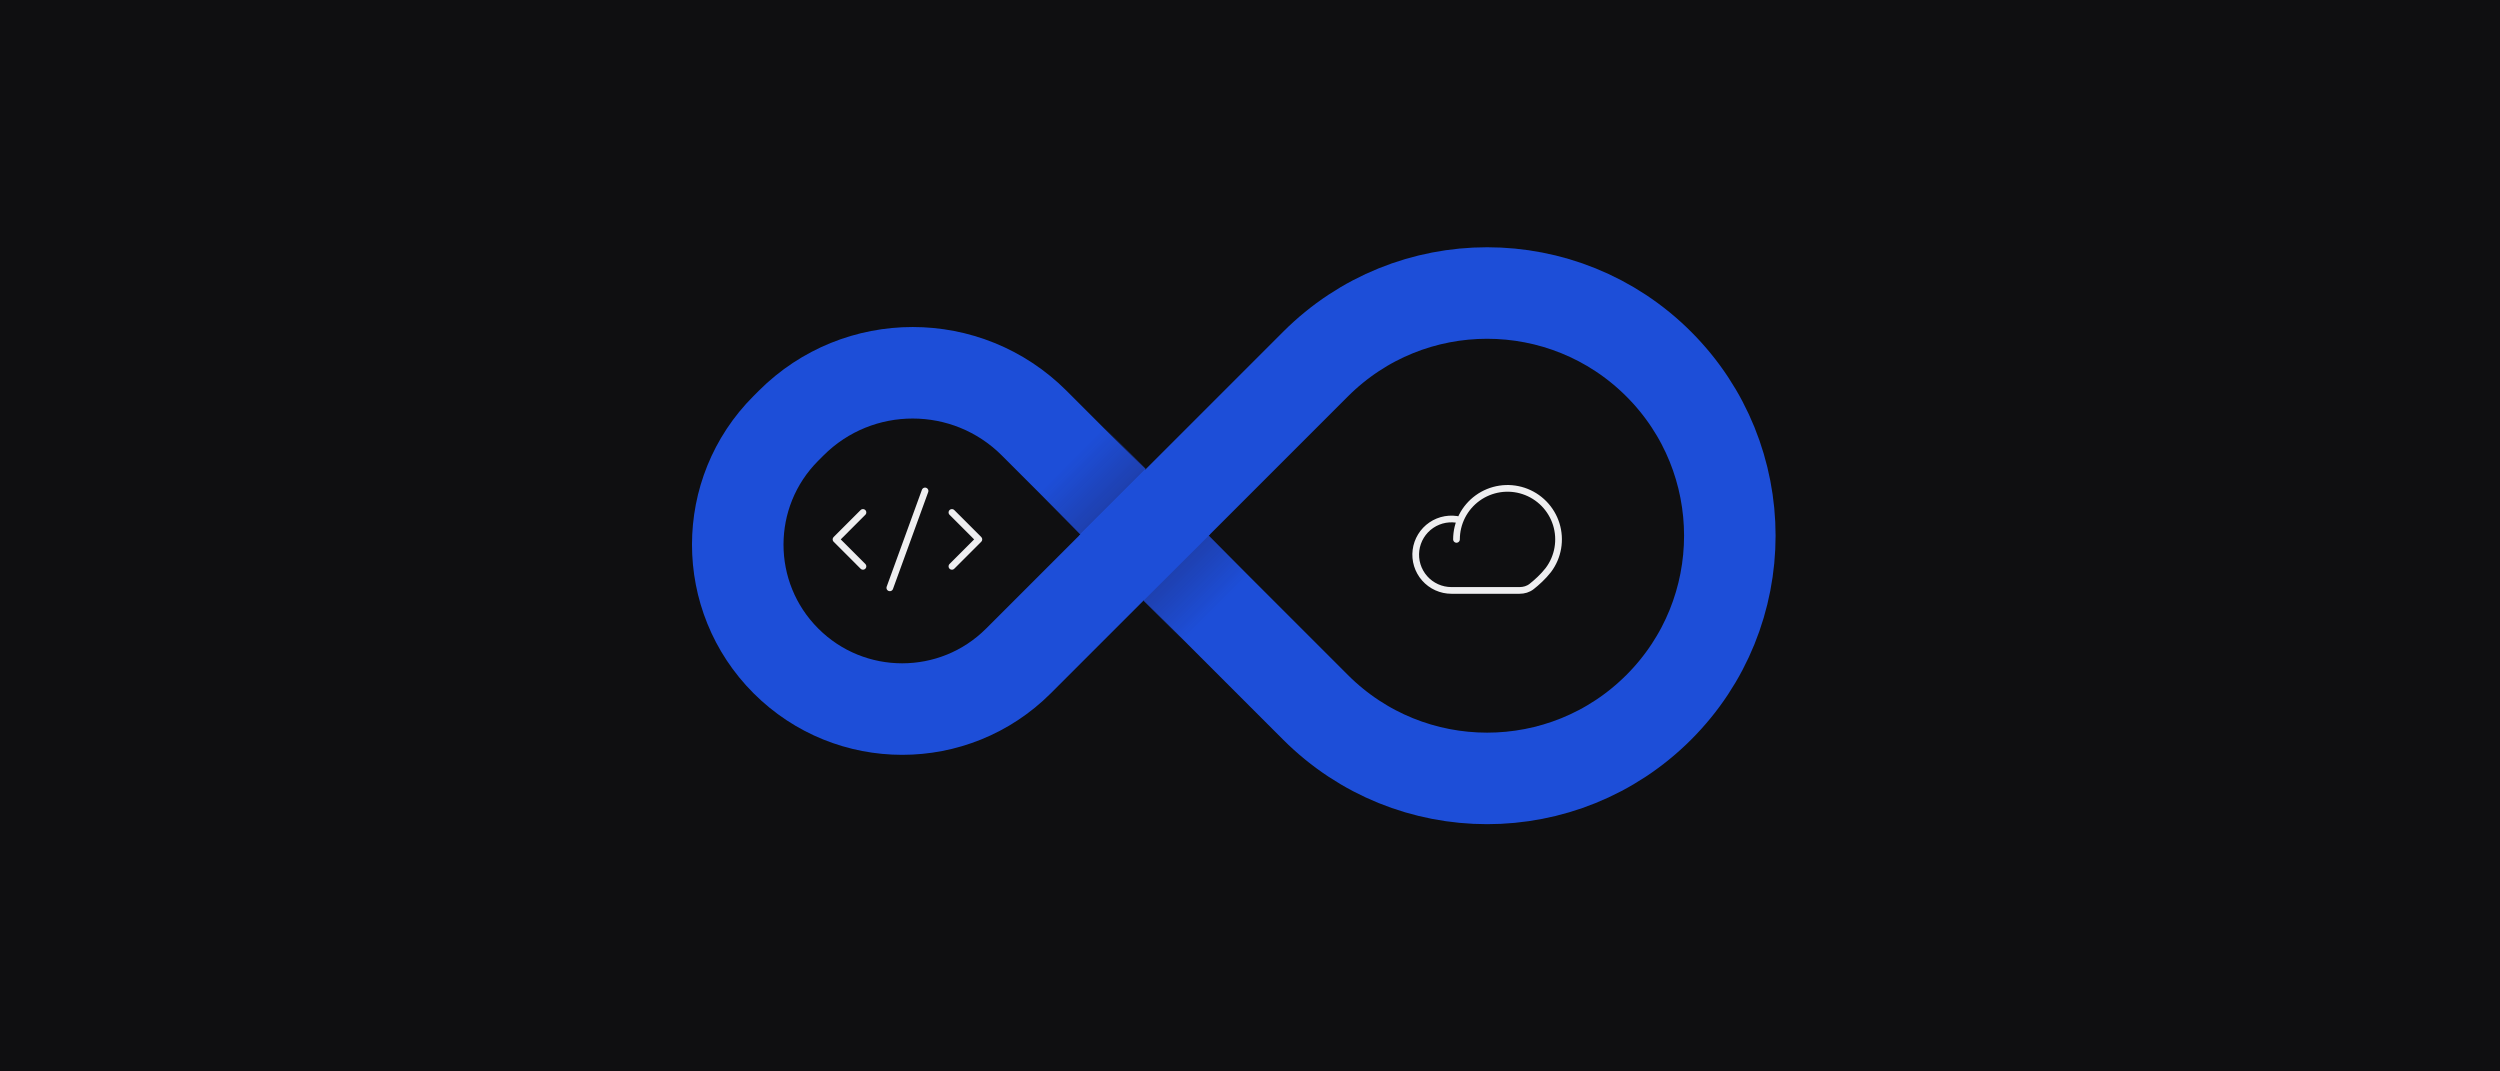 <svg width="1120" height="480" viewBox="0 0 1120 480" fill="none" xmlns="http://www.w3.org/2000/svg">
<rect width="1120" height="480" fill="#0F0F11"/>
<path d="M354.435 189.554C384.501 159.487 433.249 159.487 463.315 189.554L513.065 239.303L456.28 296.088C427.509 324.859 380.861 324.859 352.09 296.088V296.088C323.319 267.317 323.319 220.67 352.09 191.899L354.435 189.554Z" stroke="#1D4ED8" stroke-width="41"/>
<path d="M483.888 239.322L513.235 210.021L494.937 191.64L465.594 220.936L483.888 239.322Z" fill="url(#paint0_linear_842_31471)"/>
<path d="M743.116 316.882C700.656 359.343 631.813 359.343 589.353 316.882L512.471 240L589.353 163.118C631.813 120.658 700.656 120.658 743.116 163.118V163.118C785.577 205.579 785.577 274.421 743.116 316.882V316.882Z" stroke="#1D4ED8" stroke-width="41"/>
<path d="M530.492 287.383L559.656 258.265L541.472 240L512.312 269.112L530.492 287.383Z" fill="url(#paint1_linear_842_31471)"/>
<path d="M386.607 253.723L374.531 241.648L386.607 229.572" stroke="#EEEEF0" stroke-width="3" stroke-linecap="round" stroke-linejoin="round"/>
<path d="M414.426 219.943L398.641 263.352" stroke="#EEEEF0" stroke-width="3" stroke-linecap="round" stroke-linejoin="round"/>
<path d="M426.457 229.572L438.533 241.648L426.457 253.723" stroke="#EEEEF0" stroke-width="3" stroke-linecap="round" stroke-linejoin="round"/>
<path d="M654.201 233C652.002 232.438 649.708 232.35 647.473 232.742C645.237 233.135 643.111 233.998 641.235 235.275C639.358 236.551 637.775 238.213 636.59 240.148C635.405 242.084 634.645 244.249 634.36 246.501C634.076 248.753 634.274 251.039 634.941 253.209C635.608 255.378 636.729 257.381 638.229 259.084C639.729 260.787 641.574 262.151 643.642 263.087C645.71 264.022 647.953 264.507 650.223 264.509H680.781C682.718 264.509 684.624 263.962 686.146 262.766C688.363 261.024 691.31 258.39 693.663 255.366C695.836 252.468 697.289 249.094 697.904 245.524C698.518 241.954 698.275 238.289 697.194 234.832C696.114 231.374 694.228 228.222 691.691 225.637C689.154 223.051 686.039 221.105 682.602 219.96C679.165 218.814 675.506 218.501 671.925 219.048C668.344 219.594 664.944 220.983 662.005 223.101C659.066 225.219 656.672 228.005 655.021 231.229C653.37 234.454 652.509 238.024 652.509 241.647" stroke="#EEEEF0" stroke-width="3" stroke-linecap="round" stroke-linejoin="round"/>
<defs>
<linearGradient id="paint0_linear_842_31471" x1="478.848" y1="207.108" x2="497.498" y2="225.758" gradientUnits="userSpaceOnUse">
<stop stop-color="#1E40AF" stop-opacity="0"/>
<stop offset="1" stop-color="#1E40AF"/>
</linearGradient>
<linearGradient id="paint1_linear_842_31471" x1="525.484" y1="255.371" x2="544.017" y2="273.904" gradientUnits="userSpaceOnUse">
<stop stop-color="#1E40AF"/>
<stop offset="1" stop-color="#1E40AF" stop-opacity="0"/>
</linearGradient>
</defs>
</svg>
